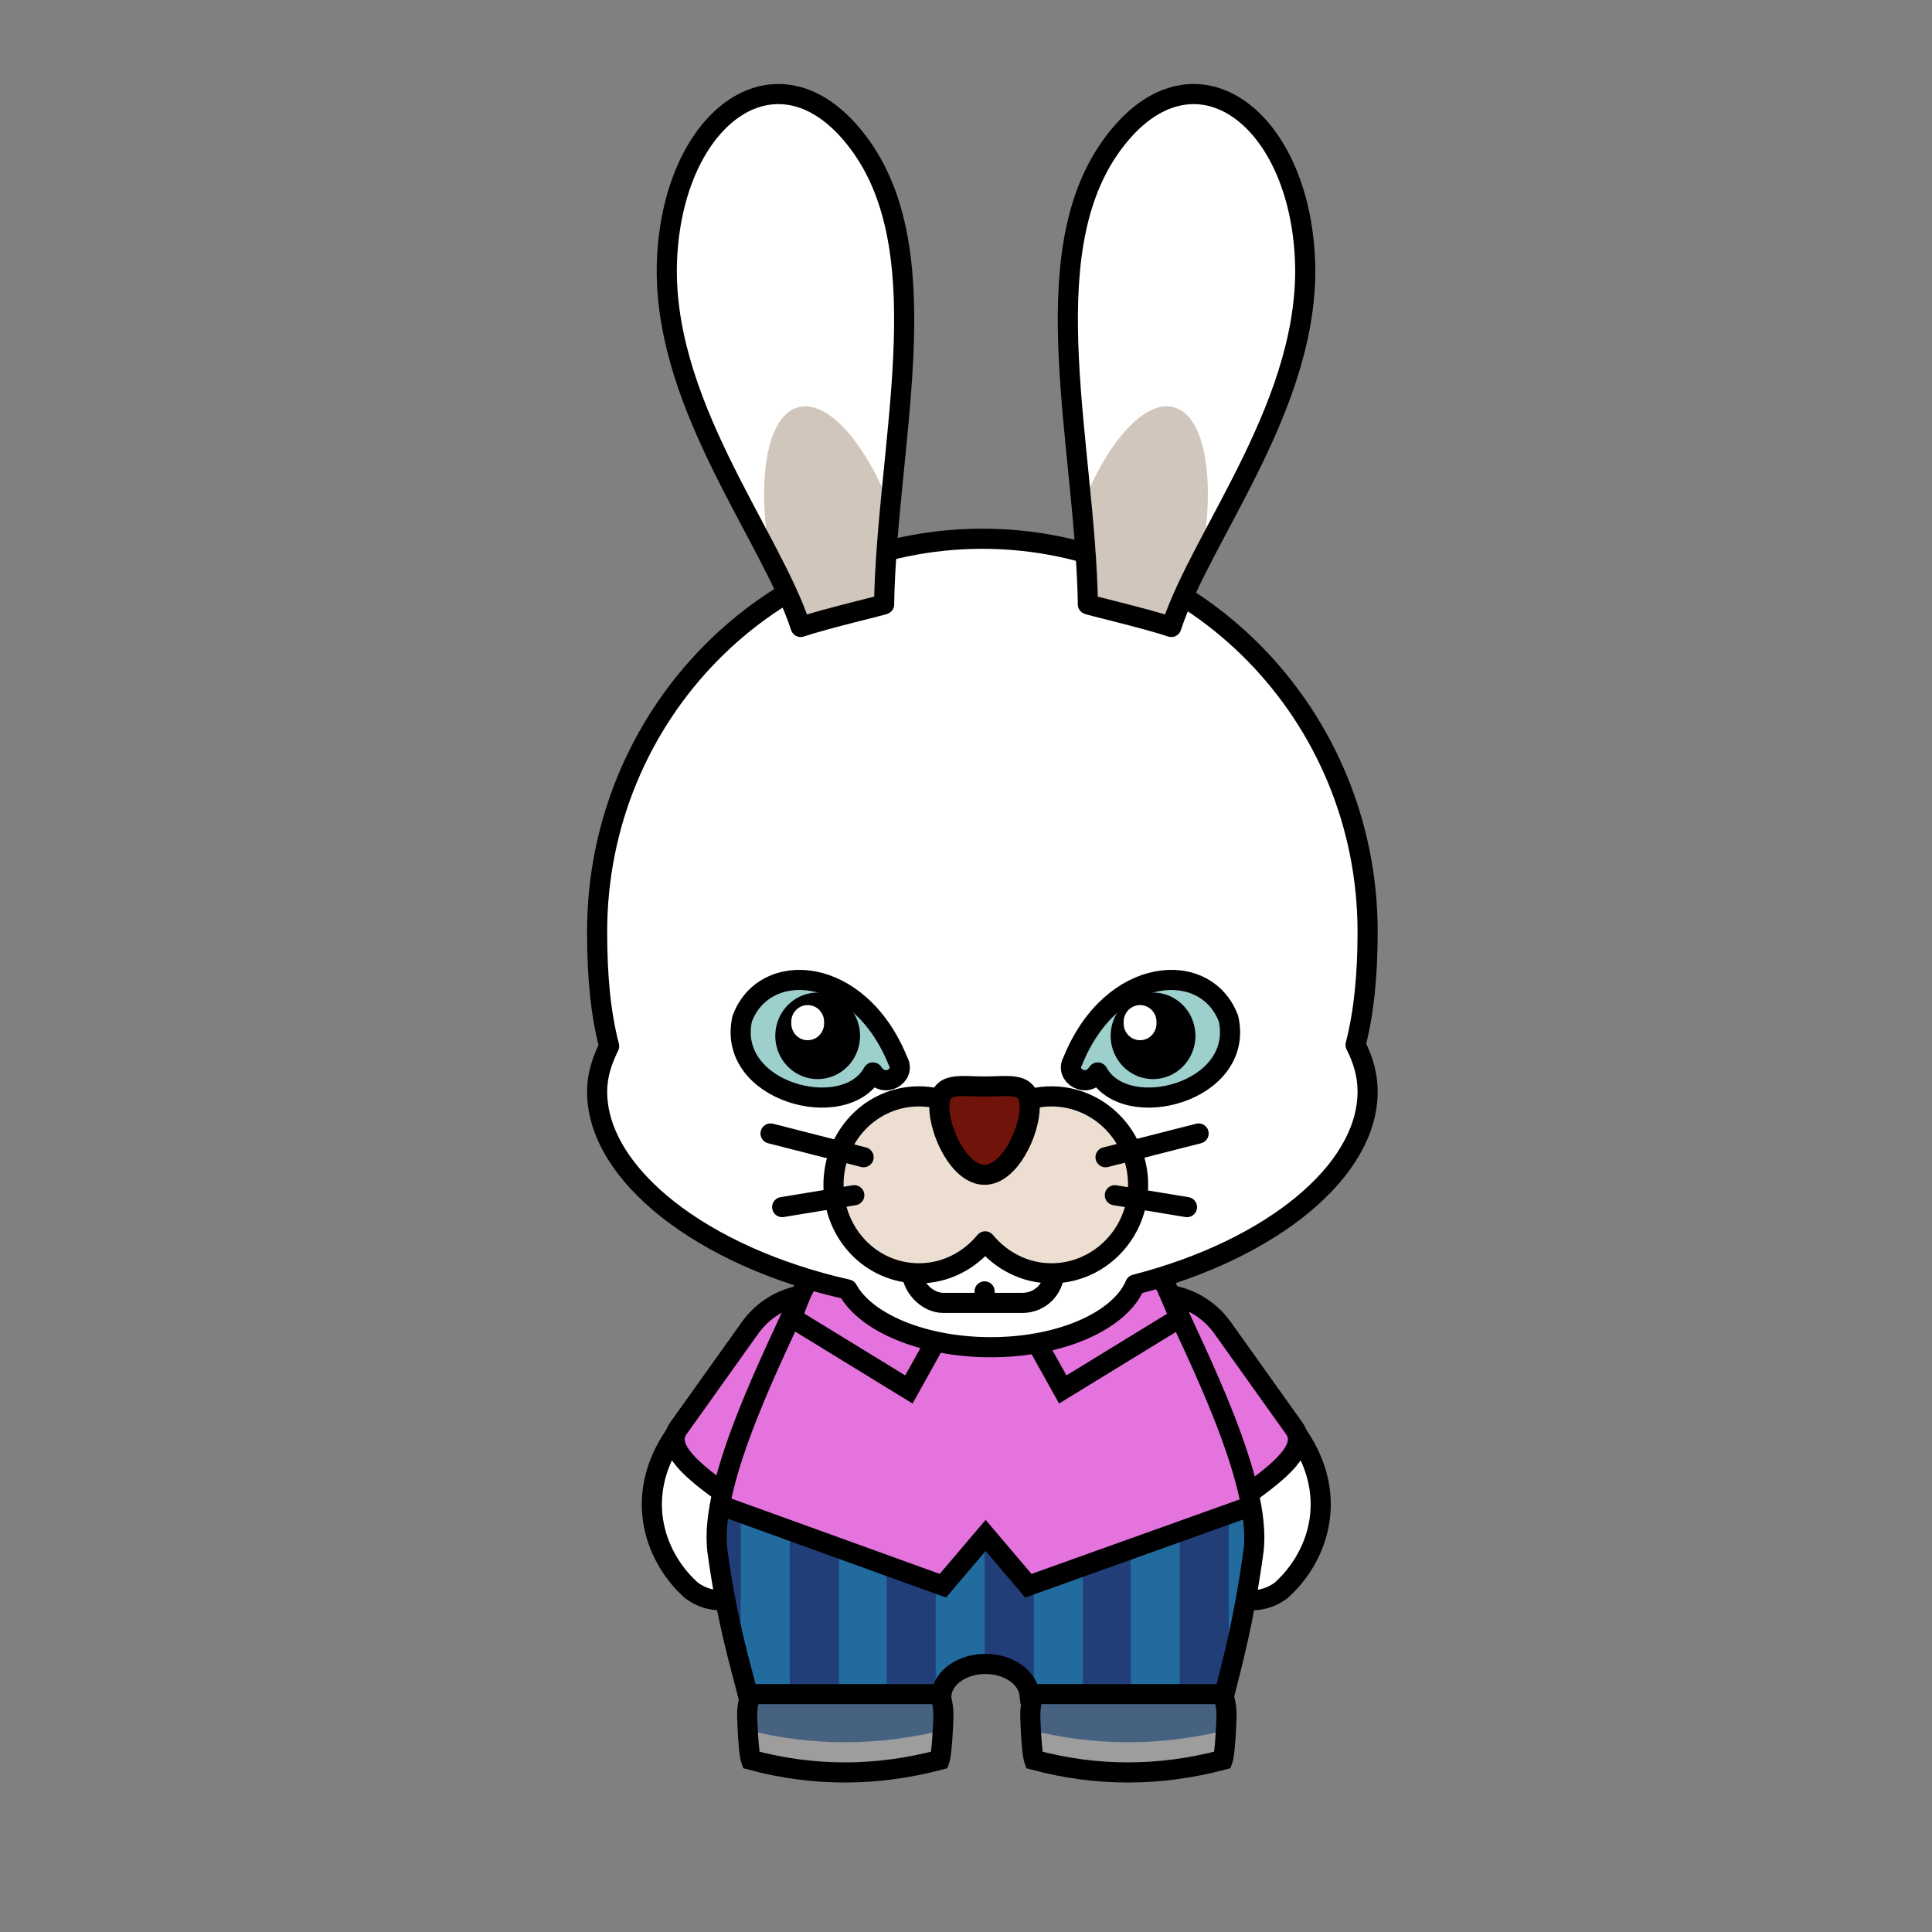 <?xml version="1.0" encoding="UTF-8" standalone="no"?>
<!-- Created with Inkscape (http://www.inkscape.org/) -->

<svg
 xmlns:dc="http://purl.org/dc/elements/1.1/"
 xmlns:cc="http://creativecommons.org/ns#"
 xmlns:rdf="http://www.w3.org/1999/02/22-rdf-syntax-ns#"
 xmlns:svg="http://www.w3.org/2000/svg"
 xmlns="http://www.w3.org/2000/svg"
 version="1.0"
 width="100%"
 height="100%"
 viewBox="0 0 48 48"
 id="svg2383">
<rect x="0" y="0" width="48" height="48" fill="#808080" stroke="none"/>
<defs
 id="defs2385" />
<path
 d="m 21.001,40.725 c -1.343,0 -2.438,0.842 -2.438,1.875 0,0.173 0.036,0.964 0.094,1.124 1.562,0.42 3.125,0.412 4.688,0 0.056,-0.158 0.094,-0.953 0.094,-1.124 0,-1.033 -1.094,-1.875 -2.438,-1.875 z"
 id="path3739"
 style="fill:#9d9d9d;fill-opacity:1;fill-rule:evenodd;stroke:none;stroke-width:0.5;marker:none;visibility:visible;display:inline;overflow:visible;enable-background:accumulate" />
<path
 d="m 20.989,40.736 c -1.343,0 -2.438,0.842 -2.438,1.875 0,0.058 0.024,0.226 0.031,0.375 1.609,0.403 3.235,0.396 4.844,0 0.008,-0.149 0,-0.318 0,-0.375 0,-1.033 -1.094,-1.875 -2.438,-1.875 z"
 id="path3741"
 style="fill:#476181;fill-opacity:1;fill-rule:evenodd;stroke:none;stroke-width:0.5;marker:none;visibility:visible;display:inline;overflow:visible;enable-background:accumulate" />
<path
 d="m 21.001,40.725 c -1.343,0 -2.438,0.842 -2.438,1.875 0,0.173 0.036,0.964 0.094,1.124 1.562,0.42 3.125,0.412 4.688,0 0.056,-0.158 0.094,-0.953 0.094,-1.124 0,-1.033 -1.094,-1.875 -2.438,-1.875 z"
 id="path3743"
 style="fill:none;stroke:#000000;stroke-width:0.5;stroke-linecap:round;stroke-linejoin:miter;stroke-miterlimit:4;stroke-opacity:1;stroke-dasharray:none;stroke-dashoffset:0;marker:none;visibility:visible;display:inline;overflow:visible;enable-background:accumulate" />
<path
 d="m 28.035,40.725 c -1.343,0 -2.438,0.842 -2.438,1.875 0,0.173 0.036,0.964 0.094,1.124 1.562,0.42 3.125,0.412 4.688,0 0.056,-0.158 0.094,-0.953 0.094,-1.124 0,-1.033 -1.094,-1.875 -2.438,-1.875 z"
 id="path3745"
 style="fill:#9d9d9d;fill-opacity:1;fill-rule:evenodd;stroke:none;stroke-width:0.5;marker:none;visibility:visible;display:inline;overflow:visible;enable-background:accumulate" />
<path
 d="m 28.023,40.736 c -1.343,0 -2.438,0.842 -2.438,1.875 0,0.058 0.024,0.226 0.031,0.375 1.609,0.403 3.235,0.396 4.844,0 0.008,-0.149 0,-0.318 0,-0.375 0,-1.033 -1.094,-1.875 -2.438,-1.875 z"
 id="path3747"
 style="fill:#476181;fill-opacity:1;fill-rule:evenodd;stroke:none;stroke-width:0.5;marker:none;visibility:visible;display:inline;overflow:visible;enable-background:accumulate" />
<path
 d="m 28.035,40.725 c -1.343,0 -2.438,0.842 -2.438,1.875 0,0.173 0.036,0.964 0.094,1.124 1.562,0.42 3.125,0.412 4.688,0 0.056,-0.158 0.094,-0.953 0.094,-1.124 0,-1.033 -1.094,-1.875 -2.438,-1.875 z"
 id="path3749"
 style="fill:none;stroke:#000000;stroke-width:0.5;stroke-linecap:round;stroke-linejoin:miter;stroke-miterlimit:4;stroke-opacity:1;stroke-dasharray:none;stroke-dashoffset:0;marker:none;visibility:visible;display:inline;overflow:visible;enable-background:accumulate" />
<path
 d="m 29.071,37.947 0.836,1.13 c 0.511,0.69 1.31,0.889 1.92,0.437 0.855,-0.757 1.489,-2.257 0.436,-3.831 -0.219,-0.294 -3.192,2.263 -3.192,2.263 z"
 id="path3751"
 style="fill:#ffffff;fill-opacity:1;fill-rule:evenodd;stroke:#000000;stroke-width:0.5;stroke-linecap:butt;stroke-linejoin:miter;stroke-miterlimit:4;stroke-opacity:1;stroke-dasharray:none;stroke-dashoffset:0;marker:none;visibility:visible;display:inline;overflow:visible;enable-background:accumulate" />
<path
 d="m 30.921,37.177 c -0.897,0.637 -1.603,1.173 -2.005,0.61 l -1.78,-2.496 c -0.64,-0.898 -0.433,-2.134 0.464,-2.771 0.897,-0.637 2.135,-0.427 2.775,0.471 l 1.78,2.496 c 0.348,0.488 -0.337,1.053 -1.234,1.69 z"
 id="path3893"
 style="fill:#e573de;fill-opacity:1;fill-rule:evenodd;stroke:#000000;stroke-width:0.5;stroke-opacity:1;marker:none;visibility:visible;display:inline;overflow:visible;enable-background:accumulate" />
<path
 d="m 19.937,37.947 -0.836,1.13 c -0.511,0.69 -1.31,0.889 -1.92,0.437 -0.855,-0.757 -1.489,-2.257 -0.436,-3.831 0.219,-0.294 3.192,2.263 3.192,2.263 z"
 id="path3755"
 style="fill:#ffffff;fill-opacity:1;fill-rule:evenodd;stroke:#000000;stroke-width:0.5;stroke-linecap:butt;stroke-linejoin:miter;stroke-miterlimit:4;stroke-opacity:1;stroke-dasharray:none;stroke-dashoffset:0;marker:none;visibility:visible;display:inline;overflow:visible;enable-background:accumulate" />
<path
 d="m 18.088,37.177 c 0.897,0.637 1.603,1.173 2.005,0.61 l 1.78,-2.496 c 0.64,-0.898 0.433,-2.134 -0.464,-2.771 -0.897,-0.637 -2.135,-0.427 -2.775,0.471 l -1.78,2.496 c -0.348,0.488 0.337,1.053 1.234,1.69 z"
 id="path3895"
 style="fill:#e573de;fill-opacity:1;fill-rule:evenodd;stroke:#000000;stroke-width:0.5;stroke-opacity:1;marker:none;visibility:visible;display:inline;overflow:visible;enable-background:accumulate" />
<path
 d="m 21.764,31.153 c -1.069,0.041 -1.533,0.234 -1.875,1.031 -0.547,1.276 -2.306,4.613 -2.062,6.375 0.243,1.762 0.568,2.802 0.75,3.531 1.604,0 3.208,0 4.812,0 0.049,-0.413 0.512,-0.75 1.094,-0.75 0.581,0 1.045,0.337 1.094,0.75 1.615,0 3.229,0 4.844,0 0.182,-0.729 0.476,-1.769 0.719,-3.531 0.243,-1.762 -1.516,-5.099 -2.062,-6.375 -0.547,-1.276 -1.403,-1.031 -4.562,-1.031 l -0.062,0 c -1.185,0 -2.046,-0.025 -2.688,0 z"
 id="path3759"
 style="fill:#213e78;fill-opacity:1;fill-rule:evenodd;stroke:none;stroke-width:0.5;marker:none;visibility:visible;display:inline;overflow:visible;enable-background:accumulate" />
<path
 d="m 19.153,33.814 c -0.252,0.559 -0.52,1.156 -0.75,1.781 l 0,5.812 c 0.06,0.228 0.142,0.505 0.188,0.688 l 1.031,0 0,-8.281 -0.469,0 z m 1.688,0 0,8.281 1.188,0 0,-8.281 -1.188,0 z m 2.406,0 0,8.281 0.156,0 c 0.048,-0.405 0.495,-0.738 1.062,-0.75 l 0,-7.531 -1.219,0 z m 2.438,0 0,8.281 1.219,0 0,-8.281 -1.219,0 z m 2.406,0 0,8.281 1.219,0 0,-8.281 -1.219,0 z m 2.438,1.719 0,6.156 c 0.18,-0.707 0.418,-1.624 0.625,-3.125 0.11,-0.798 -0.213,-1.925 -0.625,-3.031 z"
 id="path3945"
 style="fill:#216b9f;fill-opacity:1;fill-rule:evenodd;stroke:none;stroke-width:0.5;marker:none;visibility:visible;display:inline;overflow:visible;enable-background:accumulate" />
<path
 d="m 26.488,31.178 c -0.533,0.003 -1.179,0.031 -1.969,0.031 l -0.062,0 c -1.185,0 -2.046,-0.025 -2.688,0 -1.069,0.041 -1.533,0.234 -1.875,1.031 -0.438,1.022 -1.659,3.358 -2,5.156 l 5.531,2 1.062,-1.25 1.062,1.25 5.5,-1.969 c -0.334,-1.802 -1.528,-4.16 -1.969,-5.188 -0.41,-0.957 -0.994,-1.072 -2.594,-1.063 z"
 id="path3881-6"
 style="fill:#e573de;fill-opacity:1;fill-rule:evenodd;stroke:none;stroke-width:0.5;marker:none;visibility:visible;display:inline;overflow:visible;enable-background:accumulate" />
<path
 d="m 17.894,37.397 5.531,2 1.062,-1.25 1.062,1.25 5.5,-1.969"
 id="path3881"
 style="fill:none;stroke:#000000;stroke-width:0.5;stroke-linecap:butt;stroke-linejoin:miter;stroke-miterlimit:4;stroke-opacity:1;stroke-dasharray:none;stroke-dashoffset:0;marker:none;visibility:visible;display:inline;overflow:visible;enable-background:accumulate" />
<path
 d="m 24.425,31.209 -1.844,3.312 -2.906,-1.781 0.232,-0.621"
 id="path3883"
 style="fill:none;stroke:#000000;stroke-width:0.5;stroke-linecap:butt;stroke-linejoin:miter;stroke-miterlimit:4;stroke-opacity:1;stroke-dasharray:none;display:inline" />
<path
 d="m 24.56,31.209 1.844,3.312 2.906,-1.781 -0.302,-0.701"
 id="path3885"
 style="fill:none;stroke:#000000;stroke-width:0.5;stroke-linecap:butt;stroke-linejoin:miter;stroke-miterlimit:4;stroke-opacity:1;stroke-dasharray:none;stroke-dashoffset:0;marker:none;visibility:visible;display:inline;overflow:visible;enable-background:accumulate" />
<path
 d="m 21.764,31.153 c -1.069,0.041 -1.533,0.234 -1.875,1.031 -0.547,1.276 -2.306,4.613 -2.062,6.375 0.243,1.762 0.568,2.802 0.75,3.531 1.604,0 3.208,0 4.812,0 0.049,-0.413 0.512,-0.75 1.094,-0.75 0.581,0 1.045,0.337 1.094,0.75 1.615,0 3.229,0 4.844,0 0.182,-0.729 0.476,-1.769 0.719,-3.531 0.243,-1.762 -1.516,-5.099 -2.062,-6.375 -0.547,-1.276 -1.403,-1.031 -4.562,-1.031 l -0.062,0 c -1.185,0 -2.046,-0.025 -2.688,0 z"
 id="path3105"
 style="fill:none;stroke:#000000;stroke-width:0.5;stroke-opacity:1;marker:none;visibility:visible;display:inline;overflow:visible;enable-background:accumulate" />
<path
 d="m 24.407,13.385 c -5.285,0 -9.572,4.375 -9.572,9.768 0,1.113 0.09,2.037 0.299,2.839 -0.183,0.369 -0.299,0.732 -0.299,1.129 0,2.05 2.596,4.099 6.222,4.915 0.452,0.825 1.874,1.435 3.559,1.435 1.768,0 3.216,-0.67 3.589,-1.557 3.401,-0.875 5.773,-2.824 5.773,-4.793 0,-0.408 -0.106,-0.781 -0.299,-1.16 0.204,-0.795 0.299,-1.708 0.299,-2.808 0,-5.393 -4.287,-9.768 -9.572,-9.768 z"
 id="path3890"
 style="fill:#ffffff;fill-opacity:1;fill-rule:evenodd;stroke:#000000;stroke-width:0.5;stroke-linecap:round;stroke-linejoin:round;stroke-miterlimit:4;stroke-opacity:1;stroke-dashoffset:0;marker:none;visibility:visible;display:inline;overflow:visible;enable-background:accumulate" />
<path
 d="m 21.965,15.013 c 0.069,-3.948 1.382,-8.601 -0.553,-11.35 -1.934,-2.749 -4.628,-0.916 -4.835,2.679 -0.207,3.595 2.556,6.909 3.316,9.235 0.622,-0.211 2.141,-0.564 2.072,-0.564 z"
 id="path3892"
 style="fill:#ffffff;fill-opacity:1;fill-rule:evenodd;stroke:none;stroke-width:0.5;marker:none;visibility:visible;display:inline;overflow:visible;enable-background:accumulate" />
<path
 d="m 18.442,25.306 c 0.553,-1.48 2.901,-1.339 3.868,1.057 0.207,0.352 -0.345,0.705 -0.622,0.282 -0.691,1.269 -3.661,0.493 -3.247,-1.339 z"
 id="path3894"
 style="fill:#9dd0cc;fill-opacity:1;fill-rule:evenodd;stroke:#000000;stroke-width:0.5;stroke-linecap:round;stroke-linejoin:round;stroke-miterlimit:4;stroke-opacity:1;stroke-dasharray:none;stroke-dashoffset:0;marker:none;visibility:visible;display:inline;overflow:visible;enable-background:accumulate" />
<rect
 width="3.541"
 height="1.856"
 ry="0.787"
 x="22.652"
 y="30.514"
 id="rect3896"
 style="fill:#ffffff;fill-opacity:1;fill-rule:evenodd;stroke:#000000;stroke-width:0.5;stroke-linecap:round;stroke-linejoin:round;stroke-miterlimit:4;stroke-opacity:1;stroke-dasharray:none;stroke-dashoffset:0;marker:none;visibility:visible;display:inline;overflow:visible;enable-background:accumulate" />
<path
 d="m 22.832,27.239 c -1.186,0 -2.124,0.987 -2.124,2.198 0,1.211 0.937,2.198 2.124,2.198 0.66,0 1.251,-0.315 1.645,-0.794 0.394,0.478 0.985,0.794 1.645,0.794 1.186,0 2.154,-0.987 2.154,-2.198 0,-1.211 -0.967,-2.198 -2.154,-2.198 -0.66,0 -1.251,0.315 -1.645,0.794 -0.394,-0.478 -0.985,-0.794 -1.645,-0.794 z"
 id="path3898"
 style="fill:#ecdfd2;fill-opacity:1;fill-rule:evenodd;stroke:#000000;stroke-width:0.5;stroke-linecap:round;stroke-linejoin:round;stroke-miterlimit:4;stroke-opacity:1;stroke-dasharray:none;stroke-dashoffset:0;marker:none;visibility:visible;display:inline;overflow:visible;enable-background:accumulate" />
<path
 d="m 25.583,27.492 c 0,0.633 -0.503,1.695 -1.123,1.695 -0.62,0 -1.123,-1.062 -1.123,-1.695 0,-0.633 0.503,-0.498 1.123,-0.498 0.62,0 1.123,-0.134 1.123,0.498 z"
 id="path3900"
 style="fill:#70130a;fill-opacity:1;fill-rule:evenodd;stroke:#000000;stroke-width:0.5;stroke-linecap:round;stroke-linejoin:round;stroke-miterlimit:4;stroke-opacity:1;stroke-dashoffset:0;marker:none;visibility:visible;display:inline;overflow:visible;enable-background:accumulate" />
<path
 d="m 19.83,10.118 c -0.788,0.214 -1.044,1.83 -0.688,3.755 0.313,0.609 0.578,1.191 0.748,1.709 0.622,-0.211 2.133,-0.58 2.064,-0.58 0.014,-0.774 0.104,-1.572 0.179,-2.381 -0.633,-1.628 -1.574,-2.701 -2.303,-2.503 z"
 id="path3902"
 style="fill:#d1c6bc;fill-opacity:1;fill-rule:evenodd;stroke:none;stroke-width:0.5;marker:none;visibility:visible;display:inline;overflow:visible;enable-background:accumulate" />
<path
 d="m 21.965,15.013 c 0.069,-3.948 1.382,-8.601 -0.553,-11.35 -1.934,-2.749 -4.628,-0.916 -4.835,2.679 -0.207,3.595 2.556,6.909 3.316,9.235 0.622,-0.211 2.141,-0.564 2.072,-0.564 z"
 id="path3904"
 style="fill:none;stroke:#000000;stroke-width:0.5;stroke-linecap:round;stroke-linejoin:round;stroke-miterlimit:4;stroke-opacity:1;stroke-dasharray:none;stroke-dashoffset:0;marker:none;visibility:visible;display:inline;overflow:visible;enable-background:accumulate" />
<path
 d="m 27.029,15.013 c -0.069,-3.948 -1.382,-8.601 0.553,-11.35 1.934,-2.749 4.628,-0.916 4.835,2.679 0.207,3.595 -2.556,6.909 -3.316,9.235 -0.622,-0.211 -2.141,-0.564 -2.072,-0.564 z"
 id="path3906"
 style="fill:#ffffff;fill-opacity:1;fill-rule:evenodd;stroke:none;stroke-width:0.5;marker:none;visibility:visible;display:inline;overflow:visible;enable-background:accumulate" />
<path
 d="m 29.164,10.118 c 0.788,0.214 1.044,1.83 0.688,3.755 -0.313,0.609 -0.578,1.191 -0.748,1.709 -0.622,-0.211 -2.133,-0.58 -2.064,-0.58 -0.014,-0.774 -0.104,-1.572 -0.179,-2.381 0.633,-1.628 1.574,-2.701 2.303,-2.503 z"
 id="path3908"
 style="fill:#d1c6bc;fill-opacity:1;fill-rule:evenodd;stroke:none;stroke-width:0.5;marker:none;visibility:visible;display:inline;overflow:visible;enable-background:accumulate" />
<path
 d="m 27.029,15.013 c -0.069,-3.948 -1.382,-8.601 0.553,-11.35 1.934,-2.749 4.628,-0.916 4.835,2.679 0.207,3.595 -2.556,6.909 -3.316,9.235 -0.622,-0.211 -2.141,-0.564 -2.072,-0.564 z"
 id="path3910"
 style="fill:none;stroke:#000000;stroke-width:0.5;stroke-linecap:round;stroke-linejoin:round;stroke-miterlimit:4;stroke-opacity:1;stroke-dasharray:none;stroke-dashoffset:0;marker:none;visibility:visible;display:inline;overflow:visible;enable-background:accumulate" />
<path
 d="m 18.359,27.445 a 1.1,1.1 0 1 1 -2.2,0 1.1,1.1 0 1 1 2.2,0 z"
 transform="matrix(0.957,0,0,0.977,3.798,-1.079)"
 id="path3912"
 style="fill:#000000;fill-opacity:1;fill-rule:evenodd;stroke:none;stroke-width:0.5;marker:none;visibility:visible;display:inline;overflow:visible;enable-background:accumulate" />
<path
 d="m 30.52,25.306 c -0.553,-1.48 -2.901,-1.339 -3.868,1.057 -0.207,0.352 0.345,0.705 0.622,0.282 0.691,1.269 3.661,0.493 3.247,-1.339 z"
 id="path3914"
 style="fill:#9dd0cc;fill-opacity:1;fill-rule:evenodd;stroke:#000000;stroke-width:0.5;stroke-linecap:round;stroke-linejoin:round;stroke-miterlimit:4;stroke-opacity:1;stroke-dasharray:none;stroke-dashoffset:0;marker:none;visibility:visible;display:inline;overflow:visible;enable-background:accumulate" />
<path
 d="m 18.359,27.445 a 1.1,1.1 0 1 1 -2.2,0 1.1,1.1 0 1 1 2.2,0 z"
 transform="matrix(-0.957,0,0,0.977,45.164,-1.079)"
 id="path3916"
 style="fill:#000000;fill-opacity:1;fill-rule:evenodd;stroke:none;stroke-width:0.5;marker:none;visibility:visible;display:inline;overflow:visible;enable-background:accumulate" />
<path
 d="m 17.369,27.065 a 0.426,0.426 0 1 1 -0.851,0 0.426,0.426 0 1 1 0.851,0 z"
 transform="matrix(0.957,0,0,0.977,3.852,-1.035)"
 id="path3918"
 style="fill:#ffffff;fill-opacity:1;fill-rule:evenodd;stroke:none;stroke-width:0.5;marker:none;visibility:visible;display:inline;overflow:visible;enable-background:accumulate" />
<path
 d="m 17.369,27.065 a 0.426,0.426 0 1 1 -0.851,0 0.426,0.426 0 1 1 0.851,0 z"
 transform="matrix(0.957,0,0,0.977,12.11,-1.035)"
 id="path3920"
 style="fill:#ffffff;fill-opacity:1;fill-rule:evenodd;stroke:none;stroke-width:0.5;marker:none;visibility:visible;display:inline;overflow:visible;enable-background:accumulate" />
<path
 d="m 24.462,32.084 0,0.206"
 id="path3922"
 style="fill:none;stroke:#000000;stroke-width:0.5;stroke-linecap:round;stroke-linejoin:miter;stroke-miterlimit:4;stroke-opacity:1;stroke-dasharray:none;display:inline" />
<path
 d="m 21.456,28.751 -2.312,-0.59"
 id="path3924"
 style="fill:none;stroke:#000000;stroke-width:0.5;stroke-linecap:round;stroke-linejoin:miter;stroke-miterlimit:4;stroke-opacity:1;stroke-dasharray:none;display:inline" />
<path
 d="m 21.225,29.695 -1.792,0.295"
 id="path3926"
 style="fill:none;stroke:#000000;stroke-width:0.5;stroke-linecap:round;stroke-linejoin:miter;stroke-miterlimit:4;stroke-opacity:1;stroke-dasharray:none;display:inline" />
<path
 d="m 27.467,28.751 2.312,-0.59"
 id="path3928"
 style="fill:none;stroke:#000000;stroke-width:0.5;stroke-linecap:round;stroke-linejoin:miter;stroke-miterlimit:4;stroke-opacity:1;stroke-dasharray:none;display:inline" />
<path
 d="m 27.698,29.695 1.792,0.295"
 id="path3930"
 style="fill:none;stroke:#000000;stroke-width:0.5;stroke-linecap:round;stroke-linejoin:miter;stroke-miterlimit:4;stroke-opacity:1;stroke-dasharray:none;display:inline" />
</svg>
